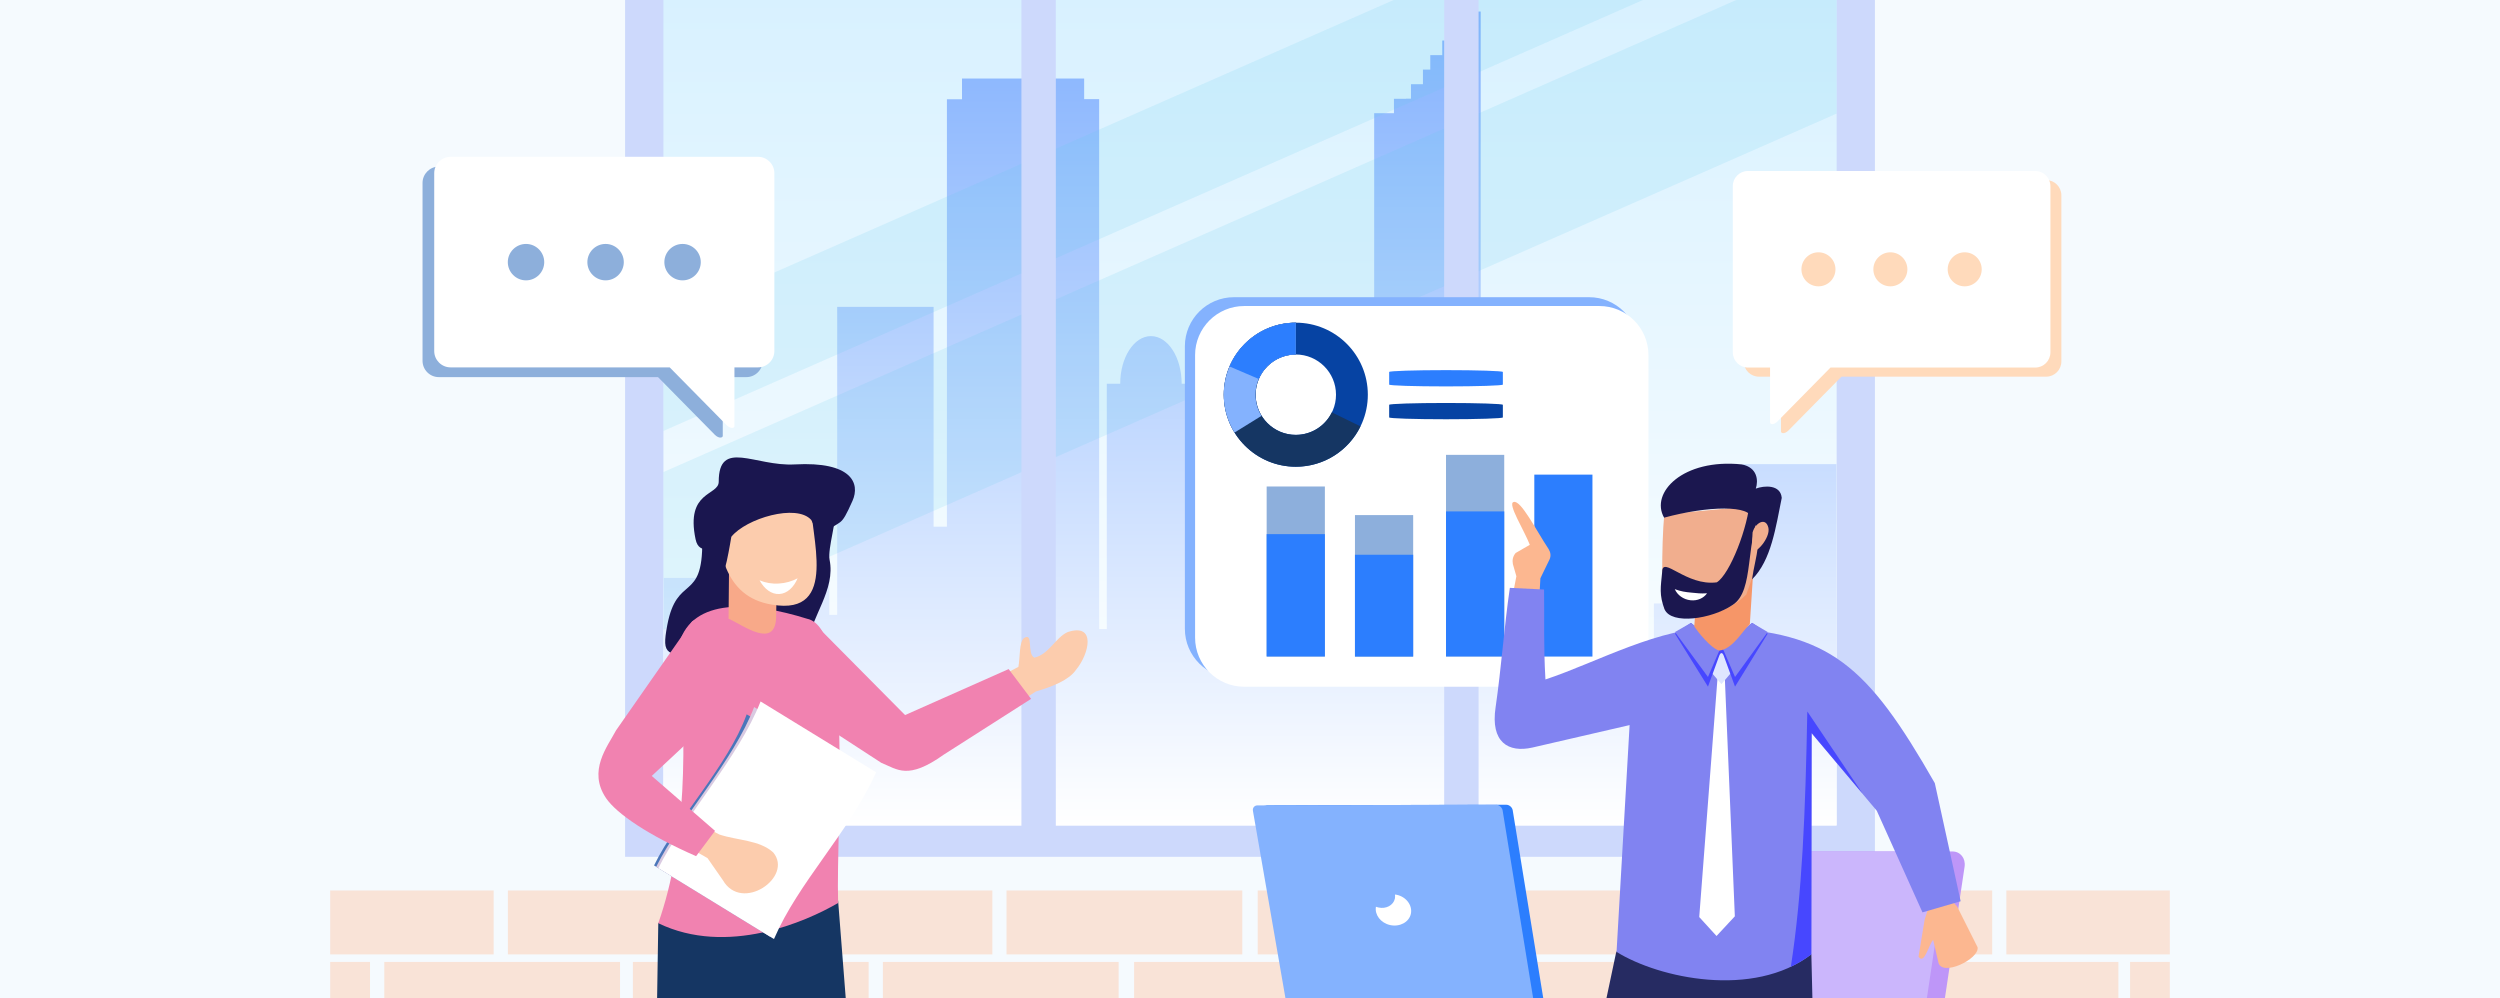 <svg width="318" height="127" viewBox="0 0 318 127" fill="none" xmlns="http://www.w3.org/2000/svg">
<rect x="0" y="0" width="318" height="127" fill="#808080" stroke="none"/>
<g clip-path="url(#clip0_380_12715)">
<rect width="318" height="127" fill="#F5FAFE"/>
<g clip-path="url(#clip1_380_12715)">
<path d="M62.791 113.268H42V121.399H62.791V113.268Z" fill="#F9E3D7"/>
<path d="M94.592 113.268H64.605V121.399H94.592V113.268Z" fill="#F9E3D7"/>
<path d="M126.228 113.268H96.241V121.399H126.228V113.268Z" fill="#F9E3D7"/>
<path d="M158.017 113.268H128.03V121.399H158.017V113.268Z" fill="#F9E3D7"/>
<path d="M189.97 113.268H159.983V121.399H189.97V113.268Z" fill="#F9E3D7"/>
<path d="M221.759 113.268H191.772V121.399H221.759V113.268Z" fill="#F9E3D7"/>
<path d="M253.407 113.268H223.42V121.399H253.407V113.268Z" fill="#F9E3D7"/>
<path d="M276 113.268H255.209V121.399H276V113.268Z" fill="#F9E3D7"/>
<path d="M47.066 122.359H42V130.49H47.066V122.359Z" fill="#F9E3D7"/>
<path d="M78.867 122.359H48.88V130.49H78.867V122.359Z" fill="#F9E3D7"/>
<path d="M110.492 122.359H80.505V130.49H110.492V122.359Z" fill="#F9E3D7"/>
<path d="M142.292 122.359H112.305V130.49H142.292V122.359Z" fill="#F9E3D7"/>
<path d="M174.245 122.359H144.258V130.49H174.245V122.359Z" fill="#F9E3D7"/>
<path d="M206.034 122.359H176.047V130.49H206.034V122.359Z" fill="#F9E3D7"/>
<path d="M237.671 122.359H207.684V130.49H237.671V122.359Z" fill="#F9E3D7"/>
<path d="M269.46 122.359H239.473V130.49H269.46V122.359Z" fill="#F9E3D7"/>
<path d="M276.012 122.359H270.946V130.49H276.012V122.359Z" fill="#F9E3D7"/>
<path d="M238.49 -12.414H79.51V108.986H238.49V-12.414Z" fill="#CDD9FC"/>
<path d="M233.623 -8.436H84.389V104.996H233.623V-8.436Z" fill="url(#paint0_linear_380_12715)"/>
<path fill-rule="evenodd" clip-rule="evenodd" d="M208.573 86.533H210.375V76.764H220.402V86.533H221.677V59.038H233.599V104.996H228.042H221.665H220.39H210.363H208.561H205.273H200.921H198.979H189.712H188.367H184.202H179.358H174.795H173.566H163.54H160.849H159.632H154.039H152.015H140.771H139.8H137.893H136.349H131.762H122.367H120.448H118.752H111.018H106.502H105.496H99.681H98.09H84.389V78.215V73.511H98.09V78.215H99.681V63.016H105.484V78.215H106.49V66.994V39.031H118.752V66.994H120.448V12.624H122.367V9.992H137.905V12.613H139.812V80.016H140.783V48.813H142.491C142.491 45.466 144.246 42.752 146.399 42.752C148.564 42.752 150.307 45.466 150.307 48.813H152.015V80.028H154.039V74.962H159.632V80.028H160.849V57.751V43.583C160.849 41.137 162.147 39.137 163.738 39.137H170.677C172.268 39.137 173.566 41.137 173.566 43.583V54.335H174.795V14.403H177.31V12.566H178.843V12.554H179.475V10.706H180.996V8.857H181.932V7.009H183.453V5.16H184.564V3.311H186.085V1.463H188.344V68.047H189.701V49.175H198.967V68.082H200.909V57.845H208.549V86.533H208.573Z" fill="url(#paint1_linear_380_12715)"/>
<path opacity="0.15" fill-rule="evenodd" clip-rule="evenodd" d="M228.147 -8.436L84.389 54.815V40.868L196.44 -8.436H228.147Z" fill="#62CBEC"/>
<path opacity="0.15" fill-rule="evenodd" clip-rule="evenodd" d="M233.611 -5.616V14.45L84.389 80.098V60.045L233.611 -5.616Z" fill="#62CBEC"/>
<path d="M134.301 -10.576H129.926V107.149H134.301V-10.576Z" fill="#CDD9FC"/>
<path d="M188.075 -10.576H183.699V107.149H188.075V-10.576Z" fill="#CDD9FC"/>
<path fill-rule="evenodd" clip-rule="evenodd" d="M202.138 86.229H156.964C153.513 86.229 150.716 83.433 150.716 79.981V44.051C150.716 40.599 153.513 37.803 156.964 37.803H202.138C205.589 37.803 208.386 40.599 208.386 44.051V79.981C208.386 83.433 205.589 86.229 202.138 86.229Z" fill="#84B2FE"/>
<path fill-rule="evenodd" clip-rule="evenodd" d="M203.437 87.352H158.263C154.811 87.352 152.015 84.556 152.015 81.105V45.174C152.015 41.722 154.811 38.926 158.263 38.926H203.437C206.888 38.926 209.684 41.722 209.684 45.174V81.105C209.684 84.556 206.888 87.352 203.437 87.352Z" fill="white"/>
<path d="M168.524 61.882H161.118V83.515H168.524V61.882Z" fill="#8DAFDC"/>
<path d="M179.756 65.52H172.35V83.515H179.756V65.52Z" fill="#8DAFDC"/>
<path d="M191.339 57.857H183.933V83.503H191.339V57.857Z" fill="#8DAFDC"/>
<path fill-rule="evenodd" clip-rule="evenodd" d="M183.933 47.081C187.923 47.081 191.163 47.186 191.163 47.315V48.918C191.163 49.047 187.923 49.152 183.933 49.152C179.943 49.152 176.702 49.047 176.702 48.918V47.315C176.702 47.186 179.943 47.081 183.933 47.081Z" fill="#2C7EFE"/>
<path fill-rule="evenodd" clip-rule="evenodd" d="M183.933 51.258C187.923 51.258 191.163 51.363 191.163 51.492V53.095C191.163 53.224 187.923 53.329 183.933 53.329C179.943 53.329 176.702 53.224 176.702 53.095V51.492C176.702 51.363 179.943 51.258 183.933 51.258Z" fill="#0643A3"/>
<path d="M168.524 67.942H161.118V83.503H168.524V67.942Z" fill="#2C7EFE"/>
<path d="M179.756 70.563H172.35V83.515H179.756V70.563Z" fill="#2C7EFE"/>
<path d="M191.339 65.052H183.933V83.503H191.339V65.052Z" fill="#2C7EFE"/>
<path d="M202.559 60.372H195.165V83.515H202.559V60.372Z" fill="#2C7EFE"/>
<path fill-rule="evenodd" clip-rule="evenodd" d="M164.827 41.044C169.893 41.044 173.988 45.151 173.988 50.205C173.988 55.271 169.881 59.366 164.827 59.366C159.772 59.366 155.666 55.259 155.666 50.205C155.654 45.151 159.761 41.044 164.827 41.044ZM164.827 45.092C167.646 45.092 169.94 47.385 169.94 50.205C169.94 53.025 167.646 55.318 164.827 55.318C162.007 55.318 159.714 53.025 159.714 50.205C159.714 47.385 161.995 45.092 164.827 45.092Z" fill="#0643A3"/>
<path fill-rule="evenodd" clip-rule="evenodd" d="M169.413 52.451L173.052 54.23C171.519 57.377 168.325 59.366 164.827 59.366C159.772 59.366 155.666 55.259 155.666 50.205C155.666 45.151 159.772 41.044 164.827 41.044V45.092C162.007 45.092 159.714 47.385 159.714 50.205C159.714 53.025 162.007 55.318 164.827 55.318C166.839 55.318 168.583 54.16 169.413 52.451Z" fill="#153663"/>
<path fill-rule="evenodd" clip-rule="evenodd" d="M160.463 52.896L157.023 55.025C156.134 53.575 155.654 51.913 155.654 50.217C155.654 45.162 159.761 41.056 164.815 41.056V45.092C161.995 45.092 159.702 47.385 159.702 50.205C159.702 51.188 159.983 52.112 160.463 52.896Z" fill="#84B2FE"/>
<path fill-rule="evenodd" clip-rule="evenodd" d="M160.111 48.204L156.391 46.613C157.83 43.232 161.153 41.044 164.815 41.044V45.092C162.709 45.092 160.895 46.379 160.111 48.204Z" fill="#2C7EFE"/>
<path fill-rule="evenodd" clip-rule="evenodd" d="M248.353 108.307C244.106 108.307 239.859 108.307 235.612 108.307C231.376 108.307 227.129 108.307 222.894 108.307C221.887 108.307 220.951 109.161 220.823 110.214C219.863 118.018 218.916 125.705 217.98 133.287C217.055 140.763 216.143 148.146 215.242 155.411C219.887 155.435 224.52 155.458 229.165 155.481C233.81 155.505 238.466 155.517 243.111 155.552C244.199 148.263 245.311 140.868 246.434 133.368C247.569 125.775 248.727 118.053 249.897 110.238C250.049 109.173 249.359 108.307 248.353 108.307Z" fill="#BE96F8"/>
<path fill-rule="evenodd" clip-rule="evenodd" d="M246.06 108.307C241.813 108.307 237.566 108.307 233.318 108.307C229.083 108.307 224.836 108.307 220.601 108.307C219.594 108.307 218.658 109.161 218.53 110.214C217.57 118.018 216.623 125.705 215.687 133.287C214.762 140.763 213.85 148.146 212.949 155.411C217.594 155.435 222.227 155.458 226.872 155.481C231.517 155.505 236.173 155.517 240.818 155.552C241.906 148.263 243.018 140.868 244.141 133.368C245.276 125.775 246.434 118.053 247.604 110.238C247.768 109.173 247.066 108.307 246.06 108.307Z" fill="#CBB6FC"/>
<path fill-rule="evenodd" clip-rule="evenodd" d="M191.596 102.363C186.518 102.375 181.452 102.387 176.398 102.399C171.343 102.41 166.289 102.434 161.235 102.445C160.849 102.445 160.591 102.761 160.661 103.147C161.375 107.289 162.089 111.419 162.814 115.538C163.528 119.644 164.23 123.739 164.944 127.823C165.014 128.197 165.376 128.501 165.751 128.501C170.758 128.501 175.766 128.501 180.785 128.501C185.805 128.501 190.824 128.501 195.855 128.501C196.241 128.501 196.498 128.197 196.44 127.811C195.773 123.716 195.106 119.609 194.439 115.491C193.772 111.361 193.094 107.207 192.415 103.054C192.345 102.679 191.982 102.363 191.596 102.363Z" fill="#2C7EFE"/>
<path fill-rule="evenodd" clip-rule="evenodd" d="M190.298 102.363C185.22 102.375 180.154 102.387 175.099 102.399C170.045 102.41 164.99 102.434 159.948 102.445C159.562 102.445 159.304 102.761 159.374 103.147C160.088 107.289 160.802 111.419 161.527 115.538C162.241 119.644 162.943 123.739 163.657 127.823C163.727 128.197 164.09 128.501 164.464 128.501C169.472 128.501 174.479 128.501 179.498 128.501C184.518 128.501 189.537 128.501 194.568 128.501C194.954 128.501 195.212 128.197 195.153 127.811C194.486 123.716 193.819 119.609 193.152 115.491C192.485 111.361 191.807 107.207 191.128 103.054C191.035 102.679 190.672 102.363 190.298 102.363Z" fill="#84B2FE"/>
<path fill-rule="evenodd" clip-rule="evenodd" d="M177.673 113.818C177.591 113.806 177.521 113.783 177.439 113.783C177.463 113.958 177.463 114.134 177.428 114.309C177.24 115.152 176.304 115.655 175.333 115.432C175.216 115.409 175.111 115.374 175.017 115.339C174.842 116.368 175.626 117.398 176.819 117.667C178.048 117.936 179.229 117.304 179.463 116.24C179.686 115.175 178.89 114.087 177.673 113.818Z" fill="white"/>
<path d="M246.282 112.39L244.82 116.953L244.036 121.692C244.784 122.757 245.276 120.264 245.896 119.551C246.212 120.943 246.224 120.978 246.551 122.37C246.914 124.348 251.828 121.984 251.547 120.487L248.95 115.315L246.282 112.39Z" fill="#FCB790"/>
<path fill-rule="evenodd" clip-rule="evenodd" d="M211.884 109.407L205.566 121.177L198.64 153.949L200.044 185.597L207.426 185.586L209.965 154.838L215.534 139.043L219.349 154.815L231.622 184.685L238.923 182.637L231.177 153.785L230.405 121.388L211.884 109.407Z" fill="#262B62"/>
<path fill-rule="evenodd" clip-rule="evenodd" d="M192.205 76.811L195.761 76.776L195.937 73.558L197.119 71.124C197.317 70.645 197.212 70.212 196.966 69.814C195.387 67.439 193.433 63.52 192.52 63.859C191.725 64.069 193.901 67.486 194.591 69.299C193.995 69.65 193.386 69.99 192.79 70.341C192.392 70.82 192.357 71.3 192.439 71.756L192.883 73.301L192.205 76.811Z" fill="#FCB790"/>
<path fill-rule="evenodd" clip-rule="evenodd" d="M246.107 99.614C237.507 84.556 232.722 80.414 218.565 79.818C211.135 79.701 203.097 84.275 196.58 86.428C196.323 82.017 196.463 78.8 196.405 74.986L192.053 74.775C191.315 79.841 190.976 84.907 190.239 89.973C189.572 94.407 191.854 95.788 194.931 95.086L207.286 92.231L205.625 121.084C211.053 124.441 223.011 127.027 230.382 121.411L230.417 93.249L238.724 103.124L244.539 116.053L249.394 114.637L246.107 99.614Z" fill="#8183F1"/>
<path fill-rule="evenodd" clip-rule="evenodd" d="M218.939 84.79L219.384 85.902L220.671 116.556L218.342 119.059L216.143 116.649L218.494 85.913L218.939 84.79Z" fill="white"/>
<path fill-rule="evenodd" clip-rule="evenodd" d="M218.962 82.532L218.003 83.655L217.032 84.778L218.003 85.902L218.962 87.025L219.922 85.902L220.869 84.778L219.922 83.655L218.962 82.532Z" fill="#DFE6FF"/>
<path fill-rule="evenodd" clip-rule="evenodd" d="M236.899 100.913L229.89 90.5C229.645 103.428 229.247 113.584 227.796 122.967C228.708 122.534 229.586 122.008 230.405 121.388L230.44 93.226L236.899 100.913Z" fill="#4747FF"/>
<path fill-rule="evenodd" clip-rule="evenodd" d="M218.986 82.649L222.87 79.233L224.848 80.602L220.694 87.341C220.214 86.03 219.735 84.708 219.255 83.398C219.091 82.965 218.857 82.965 218.693 83.398L217.254 87.341L213.054 80.602L215.09 79.244L218.974 82.661L218.963 82.684H218.998L218.986 82.649Z" fill="#4747FF"/>
<path fill-rule="evenodd" clip-rule="evenodd" d="M218.986 82.134L222.87 79.233L224.848 80.391L220.694 86.112C220.214 85.001 219.735 83.877 219.255 82.766C219.091 82.403 218.857 82.403 218.693 82.766L217.254 86.112L213.054 80.391L215.09 79.233L218.974 82.134L218.963 82.158H218.998L218.986 82.134Z" fill="#8183F1"/>
<path fill-rule="evenodd" clip-rule="evenodd" d="M216.178 70.2L223.198 69.826L222.578 79.408C221.63 80.227 220.472 82.52 218.693 82.754C217.617 82.485 215.932 80.321 215.511 79.689L216.178 70.2Z" fill="#F69668"/>
<path fill-rule="evenodd" clip-rule="evenodd" d="M223.818 64.303L211.697 65.415C211.311 69.428 211.369 77.302 211.744 77.501C214.704 79.326 219.454 78.343 222.121 75.629C223.525 72.002 224.824 66.491 223.818 64.303Z" fill="#F1AE8E"/>
<path fill-rule="evenodd" clip-rule="evenodd" d="M222.788 66.012C224.485 68.036 223.233 70.879 222.859 73.698C225.316 71.277 225.889 66.983 226.638 63.332C226.486 61.601 224.391 61.753 223.338 62.151C223.689 61.086 223.525 59.46 221.56 59.074C214.072 58.29 209.86 62.677 211.673 65.848C217.219 64.338 222.859 64.21 222.788 66.012Z" fill="#1B174F"/>
<path fill-rule="evenodd" clip-rule="evenodd" d="M211.732 77.501C211.03 75.652 211.24 74.705 211.428 72.751C211.439 70.61 214.47 74.588 218.377 74.073C220.027 73.055 222.379 67.088 222.613 63.426L224.239 64.42C221.841 68.855 223.268 75.149 220.366 76.963C217.722 78.753 212.598 79.502 211.732 77.501Z" fill="#1B174F"/>
<path fill-rule="evenodd" clip-rule="evenodd" d="M222.812 69.99L222.929 67.72C223.256 66.526 224.602 65.707 224.941 67.135C225.222 68.398 223.28 70.633 222.812 69.99Z" fill="#F1AE8E"/>
<path fill-rule="evenodd" clip-rule="evenodd" d="M213.031 74.939C213.358 75.688 214.13 76.261 215.043 76.354C215.921 76.448 216.704 76.085 217.137 75.465C216.307 75.524 215.921 75.454 215.148 75.383C214.376 75.313 213.815 75.231 213.031 74.939Z" fill="white"/>
<path fill-rule="evenodd" clip-rule="evenodd" d="M94.439 108.986L106.607 114.555L111.72 179.934L104.443 180.835L97.025 138.364L93.527 156.254L81.511 179.209L74.245 177.021L83.16 153.914L83.734 117.433L94.439 108.986Z" fill="#153663"/>
<path fill-rule="evenodd" clip-rule="evenodd" d="M128.709 89.926L127.047 86.136L129.539 84.825C129.773 83.597 129.621 81.678 130.253 81.163C131.505 80.356 130.581 83.164 131.564 83.655C133.412 83.246 134.243 81.116 135.799 80.403C139.438 79.198 138.595 83.129 136.852 85.223C135.974 86.498 133.892 87.329 131.751 87.961L128.709 89.926Z" fill="#FCCCAD"/>
<path fill-rule="evenodd" clip-rule="evenodd" d="M89.326 68.82C89.408 76.694 86.121 72.961 84.88 79.502C84.108 83.62 84.81 83.023 89.408 83.983C90.391 84.193 96.534 83.538 98.57 85.223C100.605 86.884 102.325 83.924 102.594 82.24C103.191 78.379 106.315 75.044 105.519 71.183C105.25 69.849 106.561 65.719 106.069 65.462C99.049 61.811 93.48 65.544 89.326 68.82Z" fill="#1A164F"/>
<path fill-rule="evenodd" clip-rule="evenodd" d="M103.507 79.233L115.125 90.956L128.299 85.106L131.154 88.897C126.334 91.974 124.871 92.898 120.051 95.987C115.464 99.251 114.177 97.871 112.095 97.028L94.475 85.562L103.507 79.233Z" fill="#F182B0"/>
<path fill-rule="evenodd" clip-rule="evenodd" d="M102.664 78.706C95.668 76.518 88.075 75.968 86.378 81.853C87.338 94.899 87.373 107.055 83.734 117.433C92.474 121.657 102.501 117.258 106.607 114.859C106.327 104.271 108.585 79.935 102.664 78.706Z" fill="#F182B0"/>
<path fill-rule="evenodd" clip-rule="evenodd" d="M92.778 67.533L98.792 74.869C98.768 76.109 98.733 77.326 98.722 78.566C98.581 82.637 94.428 79.467 92.673 78.695L92.778 67.533Z" fill="#F8A989"/>
<path fill-rule="evenodd" clip-rule="evenodd" d="M90.777 64.842L103.144 63.566C103.004 68.001 106.83 78.379 98.23 76.916C91.877 75.91 91.491 69.697 90.777 64.842Z" fill="#FCCCAD"/>
<path fill-rule="evenodd" clip-rule="evenodd" d="M104.384 68.129C107.216 65.836 106.806 67.357 108.433 63.718C109.439 61.472 108.339 58.676 101.085 59.074C96.042 59.354 91.421 55.774 91.421 61.273C91.421 63.087 87.185 62.396 88.472 68.574C88.975 70.972 90.941 68.621 91.596 72.622C91.982 74.986 93.012 68.305 93.024 68.281C94.884 65.953 101.331 64.023 103.191 66.14C103.203 66.175 104.244 68.235 104.384 68.129Z" fill="#1A164F"/>
<path fill-rule="evenodd" clip-rule="evenodd" d="M101.459 73.558C100.968 74.716 100.126 75.5 99.131 75.559C98.137 75.617 97.224 74.927 96.616 73.816C97.353 74.132 98.183 74.284 99.073 74.225C99.95 74.178 100.746 73.933 101.459 73.558Z" fill="white"/>
<path fill-rule="evenodd" clip-rule="evenodd" d="M110.071 100.117C105.04 97.028 100.009 93.951 94.978 90.862C92.626 97.379 86.027 104.212 83.196 110.085L98.289 119.34C101.003 112.718 106.912 107.336 110.071 100.117Z" fill="#4B76BA"/>
<path fill-rule="evenodd" clip-rule="evenodd" d="M110.41 98.818C105.578 95.858 100.746 92.898 95.925 89.938C93.328 96.759 86.519 104.083 83.465 110.261L97.949 119.141C100.921 112.192 106.982 106.388 110.41 98.818Z" fill="#D9CAE1"/>
<path fill-rule="evenodd" clip-rule="evenodd" d="M111.451 98.245C106.549 95.238 101.646 92.231 96.744 89.224C93.995 96.315 86.94 103.99 83.746 110.425L98.452 119.445C101.565 112.203 107.836 106.119 111.451 98.245Z" fill="white"/>
<path fill-rule="evenodd" clip-rule="evenodd" d="M84.88 106.236L87.958 104.329L91.514 106.154C93.808 106.915 96.627 106.845 98.359 108.436C100.945 111.56 94.358 116.134 91.947 111.957L89.993 109.149L84.88 106.236Z" fill="#FCCCAD"/>
<path fill-rule="evenodd" clip-rule="evenodd" d="M94.088 88.265L82.903 98.701L90.953 105.686L88.543 108.904C82.529 106.271 78.445 103.522 77.088 101.521C74.737 98.046 77.264 94.981 78.364 92.898L88.051 79.022C89.689 77.91 92.076 85.188 94.088 88.265Z" fill="#F182B0"/>
<path fill-rule="evenodd" clip-rule="evenodd" d="M94.942 21.189H55.818C54.683 21.189 53.747 22.125 53.747 23.26V45.899C53.747 47.034 54.671 47.97 55.818 47.97H83.699L90.941 55.318C91.468 55.821 91.924 55.681 91.936 55.458V47.97H94.942C96.077 47.97 97.013 47.034 97.013 45.899V23.26C97.013 22.125 96.077 21.189 94.942 21.189Z" fill="#8DAFDB"/>
<path fill-rule="evenodd" clip-rule="evenodd" d="M96.428 19.949H57.304C56.169 19.949 55.233 20.885 55.233 22.02V44.659C55.233 45.794 56.169 46.73 57.304 46.73H85.185L92.427 54.078C92.954 54.592 93.41 54.452 93.421 54.218V46.73H96.428C97.563 46.73 98.499 45.794 98.499 44.659V22.02C98.499 20.885 97.563 19.949 96.428 19.949Z" fill="white"/>
<path fill-rule="evenodd" clip-rule="evenodd" d="M86.823 35.662C88.098 35.662 89.139 34.62 89.139 33.345C89.139 32.07 88.098 31.029 86.823 31.029C85.547 31.029 84.506 32.07 84.506 33.345C84.506 34.62 85.547 35.662 86.823 35.662Z" fill="#8DAFDB"/>
<path fill-rule="evenodd" clip-rule="evenodd" d="M77.03 35.662C78.305 35.662 79.347 34.62 79.347 33.345C79.347 32.07 78.305 31.029 77.03 31.029C75.755 31.029 74.713 32.07 74.713 33.345C74.713 34.62 75.755 35.662 77.03 35.662Z" fill="#8DAFDB"/>
<path fill-rule="evenodd" clip-rule="evenodd" d="M66.909 35.662C68.185 35.662 69.226 34.62 69.226 33.345C69.226 32.07 68.185 31.029 66.909 31.029C65.634 31.029 64.593 32.07 64.593 33.345C64.593 34.62 65.634 35.662 66.909 35.662Z" fill="#8DAFDB"/>
<path fill-rule="evenodd" clip-rule="evenodd" d="M223.724 22.909H260.275C261.34 22.909 262.206 23.775 262.206 24.839V45.981C262.206 47.046 261.34 47.912 260.275 47.912H234.231L227.468 54.78C226.977 55.248 226.556 55.119 226.544 54.908V47.912H223.736C222.671 47.912 221.806 47.046 221.806 45.981V24.839C221.782 23.775 222.66 22.909 223.724 22.909Z" fill="#FFDABB"/>
<path fill-rule="evenodd" clip-rule="evenodd" d="M222.332 21.75H258.883C259.947 21.75 260.813 22.628 260.813 23.681V44.823C260.813 45.888 259.947 46.753 258.883 46.753H232.839L226.076 53.621C225.585 54.101 225.163 53.972 225.152 53.75V46.753H222.344C221.279 46.753 220.413 45.888 220.413 44.823V23.681C220.402 22.628 221.267 21.75 222.332 21.75Z" fill="white"/>
<path fill-rule="evenodd" clip-rule="evenodd" d="M231.306 36.422C230.113 36.422 229.142 35.451 229.142 34.258C229.142 33.064 230.113 32.093 231.306 32.093C232.5 32.093 233.471 33.064 233.471 34.258C233.471 35.451 232.5 36.422 231.306 36.422Z" fill="#FFDABB"/>
<path fill-rule="evenodd" clip-rule="evenodd" d="M240.455 36.422C239.262 36.422 238.291 35.451 238.291 34.258C238.291 33.064 239.262 32.093 240.455 32.093C241.649 32.093 242.62 33.064 242.62 34.258C242.62 35.451 241.649 36.422 240.455 36.422Z" fill="#FFDABB"/>
<path fill-rule="evenodd" clip-rule="evenodd" d="M249.909 36.422C248.716 36.422 247.745 35.451 247.745 34.258C247.745 33.064 248.716 32.093 249.909 32.093C251.102 32.093 252.074 33.064 252.074 34.258C252.074 35.451 251.102 36.422 249.909 36.422Z" fill="#FFDABB"/>
</g>
</g>
<defs>
<linearGradient id="paint0_linear_380_12715" x1="159" y1="104.996" x2="159" y2="-8.436" gradientUnits="userSpaceOnUse">
<stop stop-color="white"/>
<stop offset="1" stop-color="#D5F0FF"/>
</linearGradient>
<linearGradient id="paint1_linear_380_12715" x1="159" y1="1.491" x2="159" y2="104.996" gradientUnits="userSpaceOnUse">
<stop stop-color="#84B2FE"/>
<stop offset="1" stop-color="white"/>
</linearGradient>
<clipPath id="clip0_380_12715">
<rect width="318" height="127" fill="white"/>
</clipPath>
<clipPath id="clip1_380_12715">
<rect width="234" height="234" fill="white" transform="translate(42 -34)"/>
</clipPath>
</defs>
</svg>
